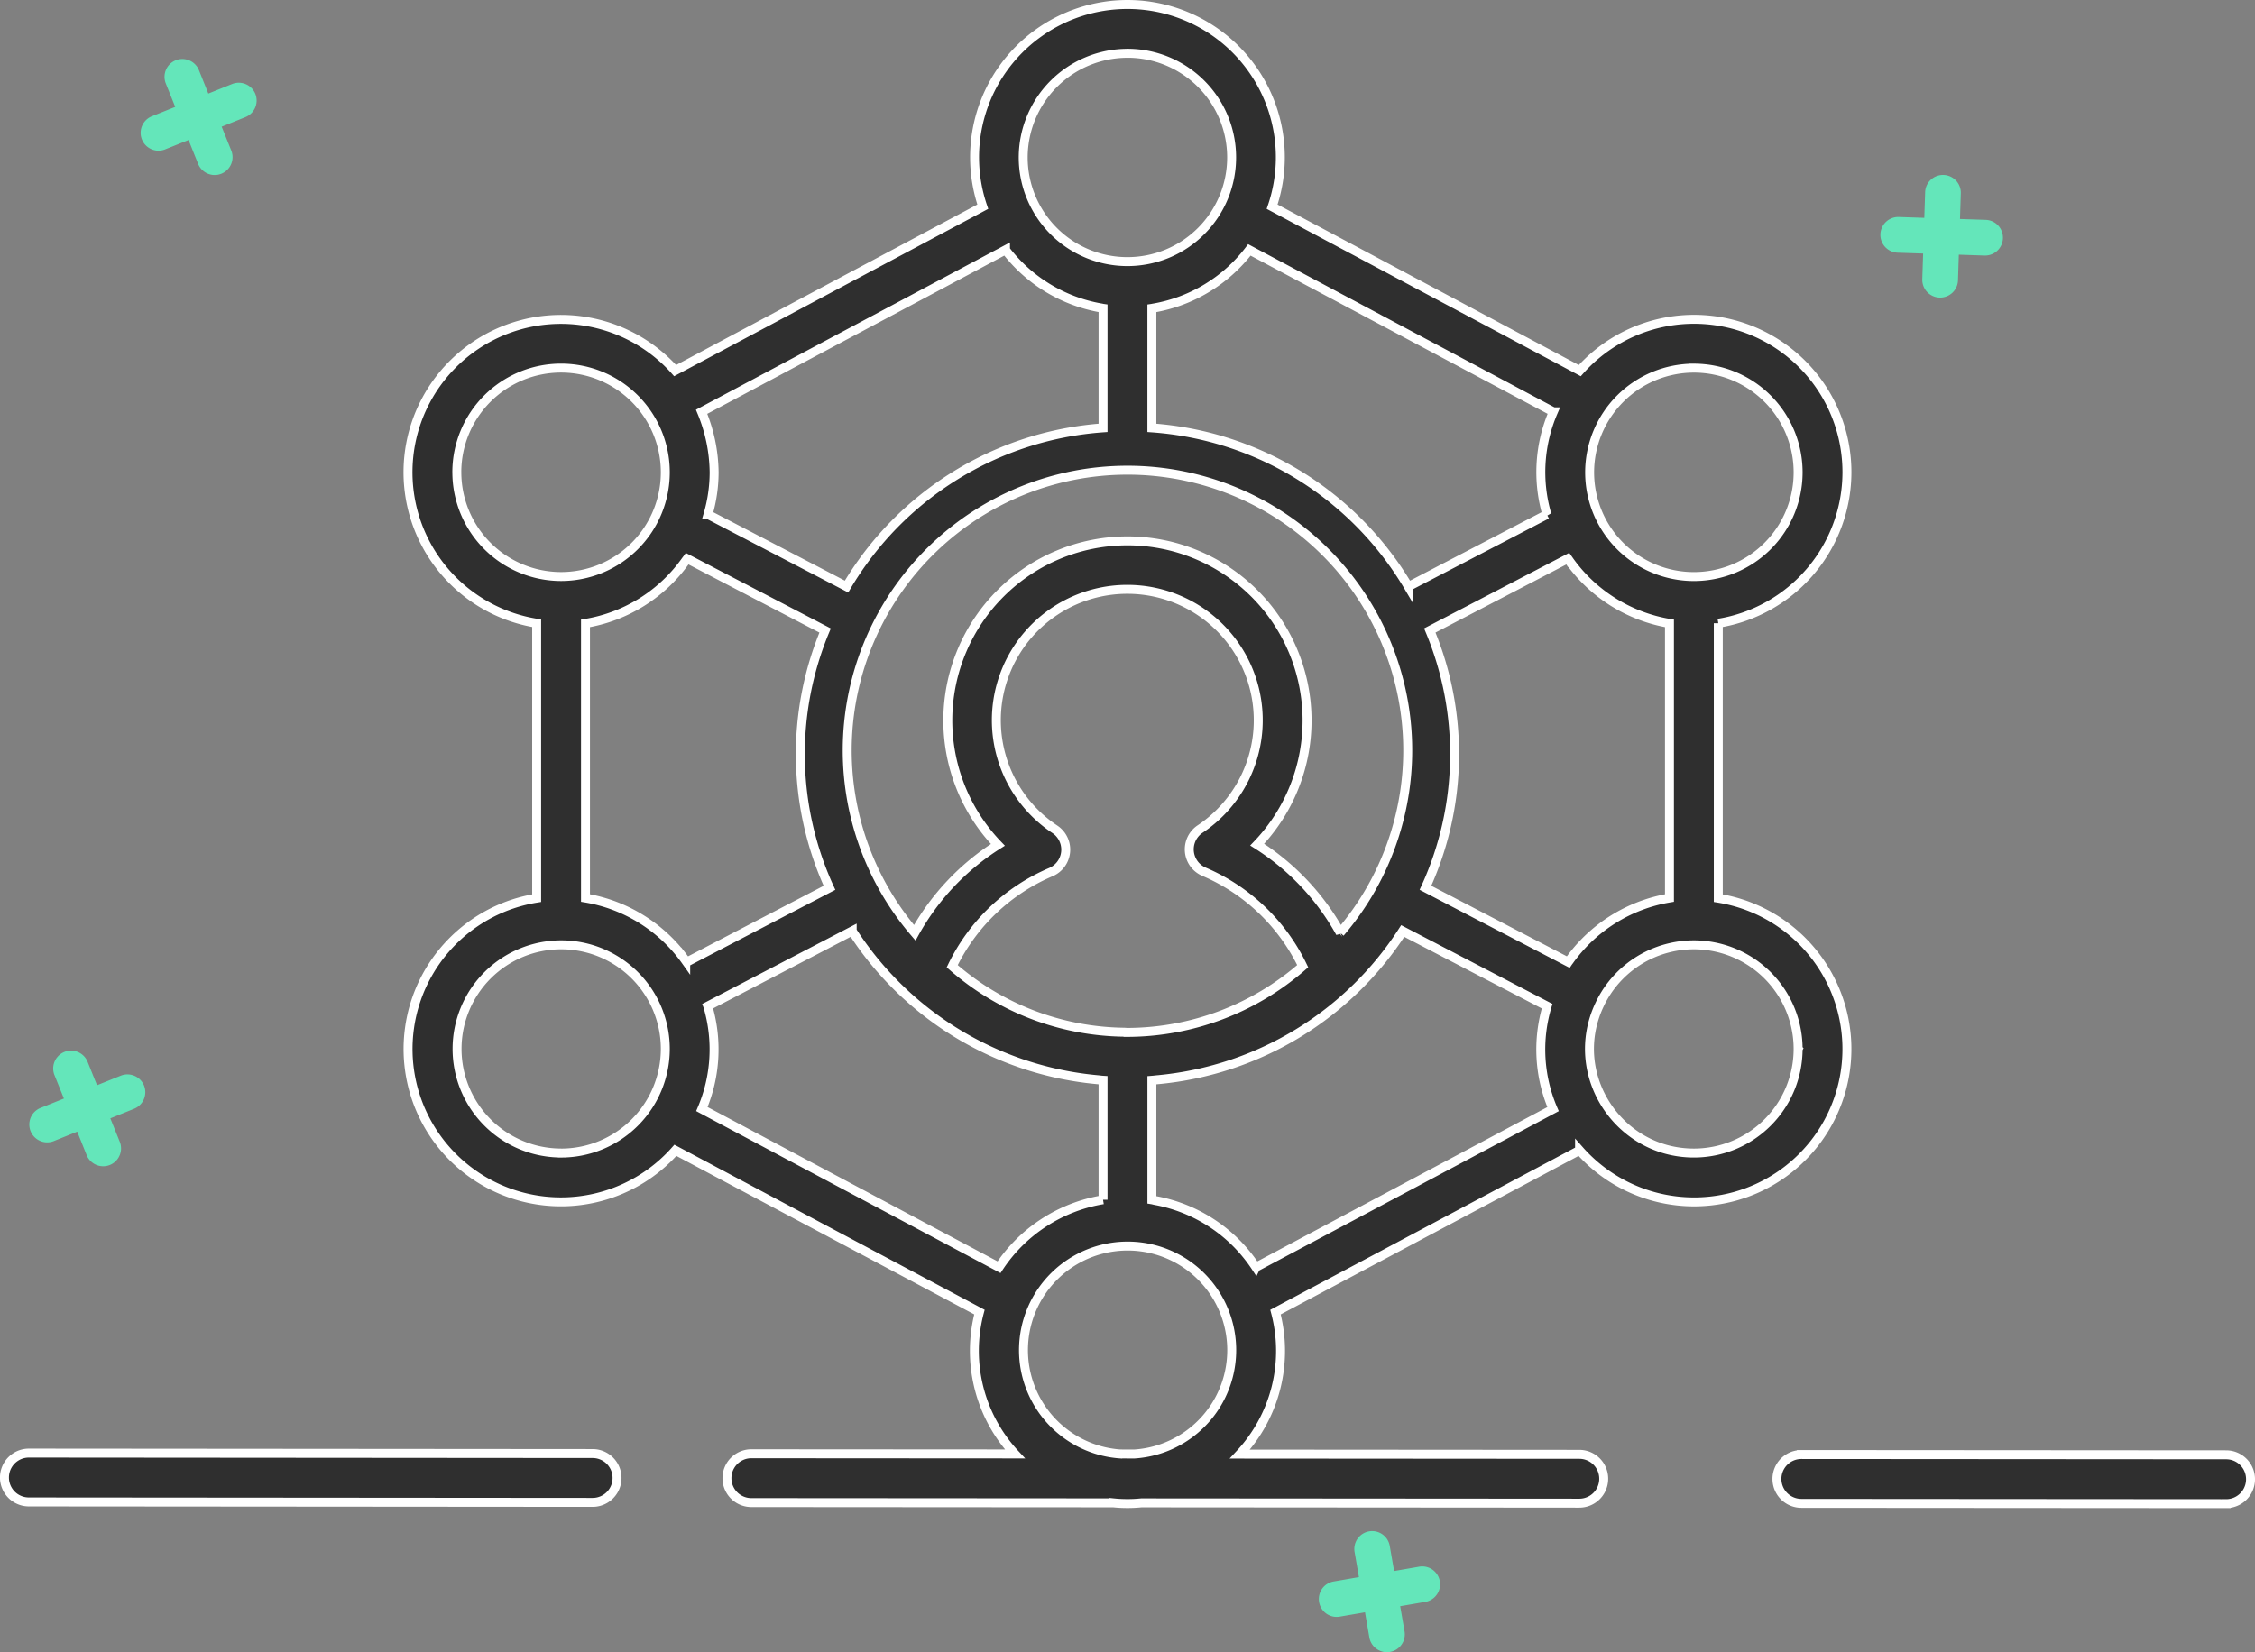 <svg xmlns="http://www.w3.org/2000/svg" width="503.896" height="369.334" viewBox="0 0 503.896 369.334"><rect x="0" y="0" width="503.896" height="369.334" fill="#808080" stroke="none"/><defs><style>.a{fill:#64e6ba;}.b{fill:#2f2f2f;stroke:#fff;stroke-width:2px;}</style></defs><g transform="translate(-498.671 9729.859)"><path class="a" d="M216.741,1262.151a3.987,3.987,0,0,0,4.135-3.847l.185-5.739,5.739.191a3.99,3.99,0,0,0,.262-7.976l-5.739-.19.185-5.733a3.987,3.987,0,0,0-7.97-.262l-.191,5.739-5.739-.191a3.99,3.99,0,0,0-.262,7.975l5.739.191-.185,5.739A3.983,3.983,0,0,0,216.741,1262.151Z" transform="translate(715.32 -10925.495)"/><path class="a" d="M157.952,1237.851a4,4,0,0,0-5.172-2.2l-5.33,2.144-2.138-5.33a3.99,3.99,0,0,0-7.4,2.979l2.139,5.33-5.324,2.138a3.989,3.989,0,0,0,2.973,7.4l5.33-2.138,2.138,5.324a3.992,3.992,0,0,0,7.408-2.978l-2.144-5.325,5.324-2.143A4,4,0,0,0,157.952,1237.851Z" transform="translate(397.773 -10946.738)"/><path class="a" d="M153.392,1278.482a4,4,0,0,0-5.172-2.2l-5.324,2.144-2.144-5.331a3.99,3.99,0,0,0-7.4,2.979l2.144,5.325-5.33,2.144a3.99,3.99,0,0,0,2.979,7.4l5.324-2.144,2.144,5.33a3.989,3.989,0,0,0,7.4-2.974l-2.144-5.33,5.33-2.144A4,4,0,0,0,153.392,1278.482Z" transform="translate(377.457 -10765.711)"/><path class="a" d="M180.567,1306.188a3.978,3.978,0,0,0,4.6,3.268l5.657-.976.977,5.657a3.992,3.992,0,0,0,7.867-1.358l-.982-5.657,5.657-.976a3.992,3.992,0,0,0-1.358-7.867l-5.657.982-.982-5.663a3.987,3.987,0,0,0-7.856,1.364l.977,5.657-5.657.977A3.978,3.978,0,0,0,180.567,1306.188Z" transform="translate(612.866 -10677.96)"/><path class="b" d="M132.121,1298.025l125.97.1h.005a5.455,5.455,0,0,0,.005-10.911l-125.971-.1h-.005a5.455,5.455,0,0,0-.005,10.911Z" transform="translate(373 -10692.174)"/><path class="b" d="M299.647,1287.237l-94.918-.065a5.455,5.455,0,0,0-.005,10.911l94.913.065h.005a5.455,5.455,0,0,0,.005-10.911Z" transform="translate(696.47 -10691.916)"/><path class="b" d="M464.741,1332.34a34.164,34.164,0,0,0-59.7-22.738l-68.749-36.638a34.16,34.16,0,1,0-64.652,0L202.893,1309.6a34.172,34.172,0,1,0-30.943,56.464v61.454a34.157,34.157,0,1,0,31,56.36l67.941,36.164a33.789,33.789,0,0,0,7.938,31.7l-58.9-.038a5.455,5.455,0,0,0-.005,10.911l80.86.054a31.163,31.163,0,0,0,6.29.005l97.93.071a5.456,5.456,0,0,0,.005-10.911l-75.934-.054a33.795,33.795,0,0,0,7.97-31.734l67.947-36.169a34.158,34.158,0,1,0,31-56.355v-61.454A34.225,34.225,0,0,0,464.741,1332.34Zm-34.205-23.295a23.294,23.294,0,1,1-23.294,23.295A23.317,23.317,0,0,1,430.536,1309.046ZM425.08,1366.1v61.384a34.482,34.482,0,0,0-22.394,14.015c-.071.109-.158.2-.229.305l-31.9-16.606a71.781,71.781,0,0,0,.971-57.516l30.834-16.05c.076.109.164.2.235.311A34.524,34.524,0,0,0,425.08,1366.1Zm-121.132,91.421c-.251,0-.5-.032-.742-.038a59.293,59.293,0,0,1-38.4-14.751,43.371,43.371,0,0,1,22.045-21.036,5.461,5.461,0,0,0,.911-9.558,29.263,29.263,0,1,1,32.454-.077,5.452,5.452,0,0,0,.884,9.564,43.42,43.42,0,0,1,22.029,21.1A59.74,59.74,0,0,1,303.949,1457.525Zm47.56-22.268a54.585,54.585,0,0,0-18.554-19.694,40.139,40.139,0,1,0-57.942.043,54.539,54.539,0,0,0-18.576,19.656,62.625,62.625,0,1,1,95.071-.005Zm-146.024,6.551c-.071-.1-.158-.2-.229-.294a34.436,34.436,0,0,0-22.394-14.026V1366.1A34.344,34.344,0,0,0,205.315,1352c.087-.12.185-.229.273-.354l30.817,16.045a71.788,71.788,0,0,0,.977,57.516Zm192.2-100.041-30.948,16.11a72.56,72.56,0,0,0-57.314-35.476v-26.71c.115-.017.224-.049.338-.066a34.235,34.235,0,0,0,21.451-13l67.92,36.185A33.919,33.919,0,0,0,397.689,1341.767Zm-93.718-103.1a23.287,23.287,0,1,1-23.295,23.295A23.318,23.318,0,0,1,303.97,1238.671Zm-27.25,43.954a34.238,34.238,0,0,0,21.451,12.994c.115.022.229.055.344.072v26.71a72.561,72.561,0,0,0-57.32,35.476l-30.948-16.11a33.833,33.833,0,0,0,1.364-9.426,36.194,36.194,0,0,0-2.8-13.53Zm-122.61,49.715a23.295,23.295,0,1,1,23.295,23.294A23.321,23.321,0,0,1,154.111,1332.34Zm23.295,152.15a23.267,23.267,0,1,1,23.295-23.239A23.294,23.294,0,0,1,177.405,1484.491Zm32.787-32.83,32.269-16.8a73.082,73.082,0,0,0,54.821,33.245c.409.038.818.1,1.233.125v26.7a34.621,34.621,0,0,0-23.245,15.084l-66.4-35.345A33.978,33.978,0,0,0,210.192,1451.661Zm92.2,100.1a23.266,23.266,0,1,1,3.148.005Zm30.277-41.739a34.291,34.291,0,0,0-22.454-14.91c-.267-.049-.518-.131-.786-.174v-26.7c.431-.033.851-.092,1.282-.13l.4-.038a73.074,73.074,0,0,0,54.368-33.2l32.269,16.8a33.754,33.754,0,0,0,1.326,23.011Zm121.164-48.765a23.291,23.291,0,0,1-23.295,23.239c-16.9,0-28.4-17.653-21.085-33.141a23.294,23.294,0,0,1,44.38,9.9Z" transform="translate(446.643 -10956.619)"/></g></svg>
